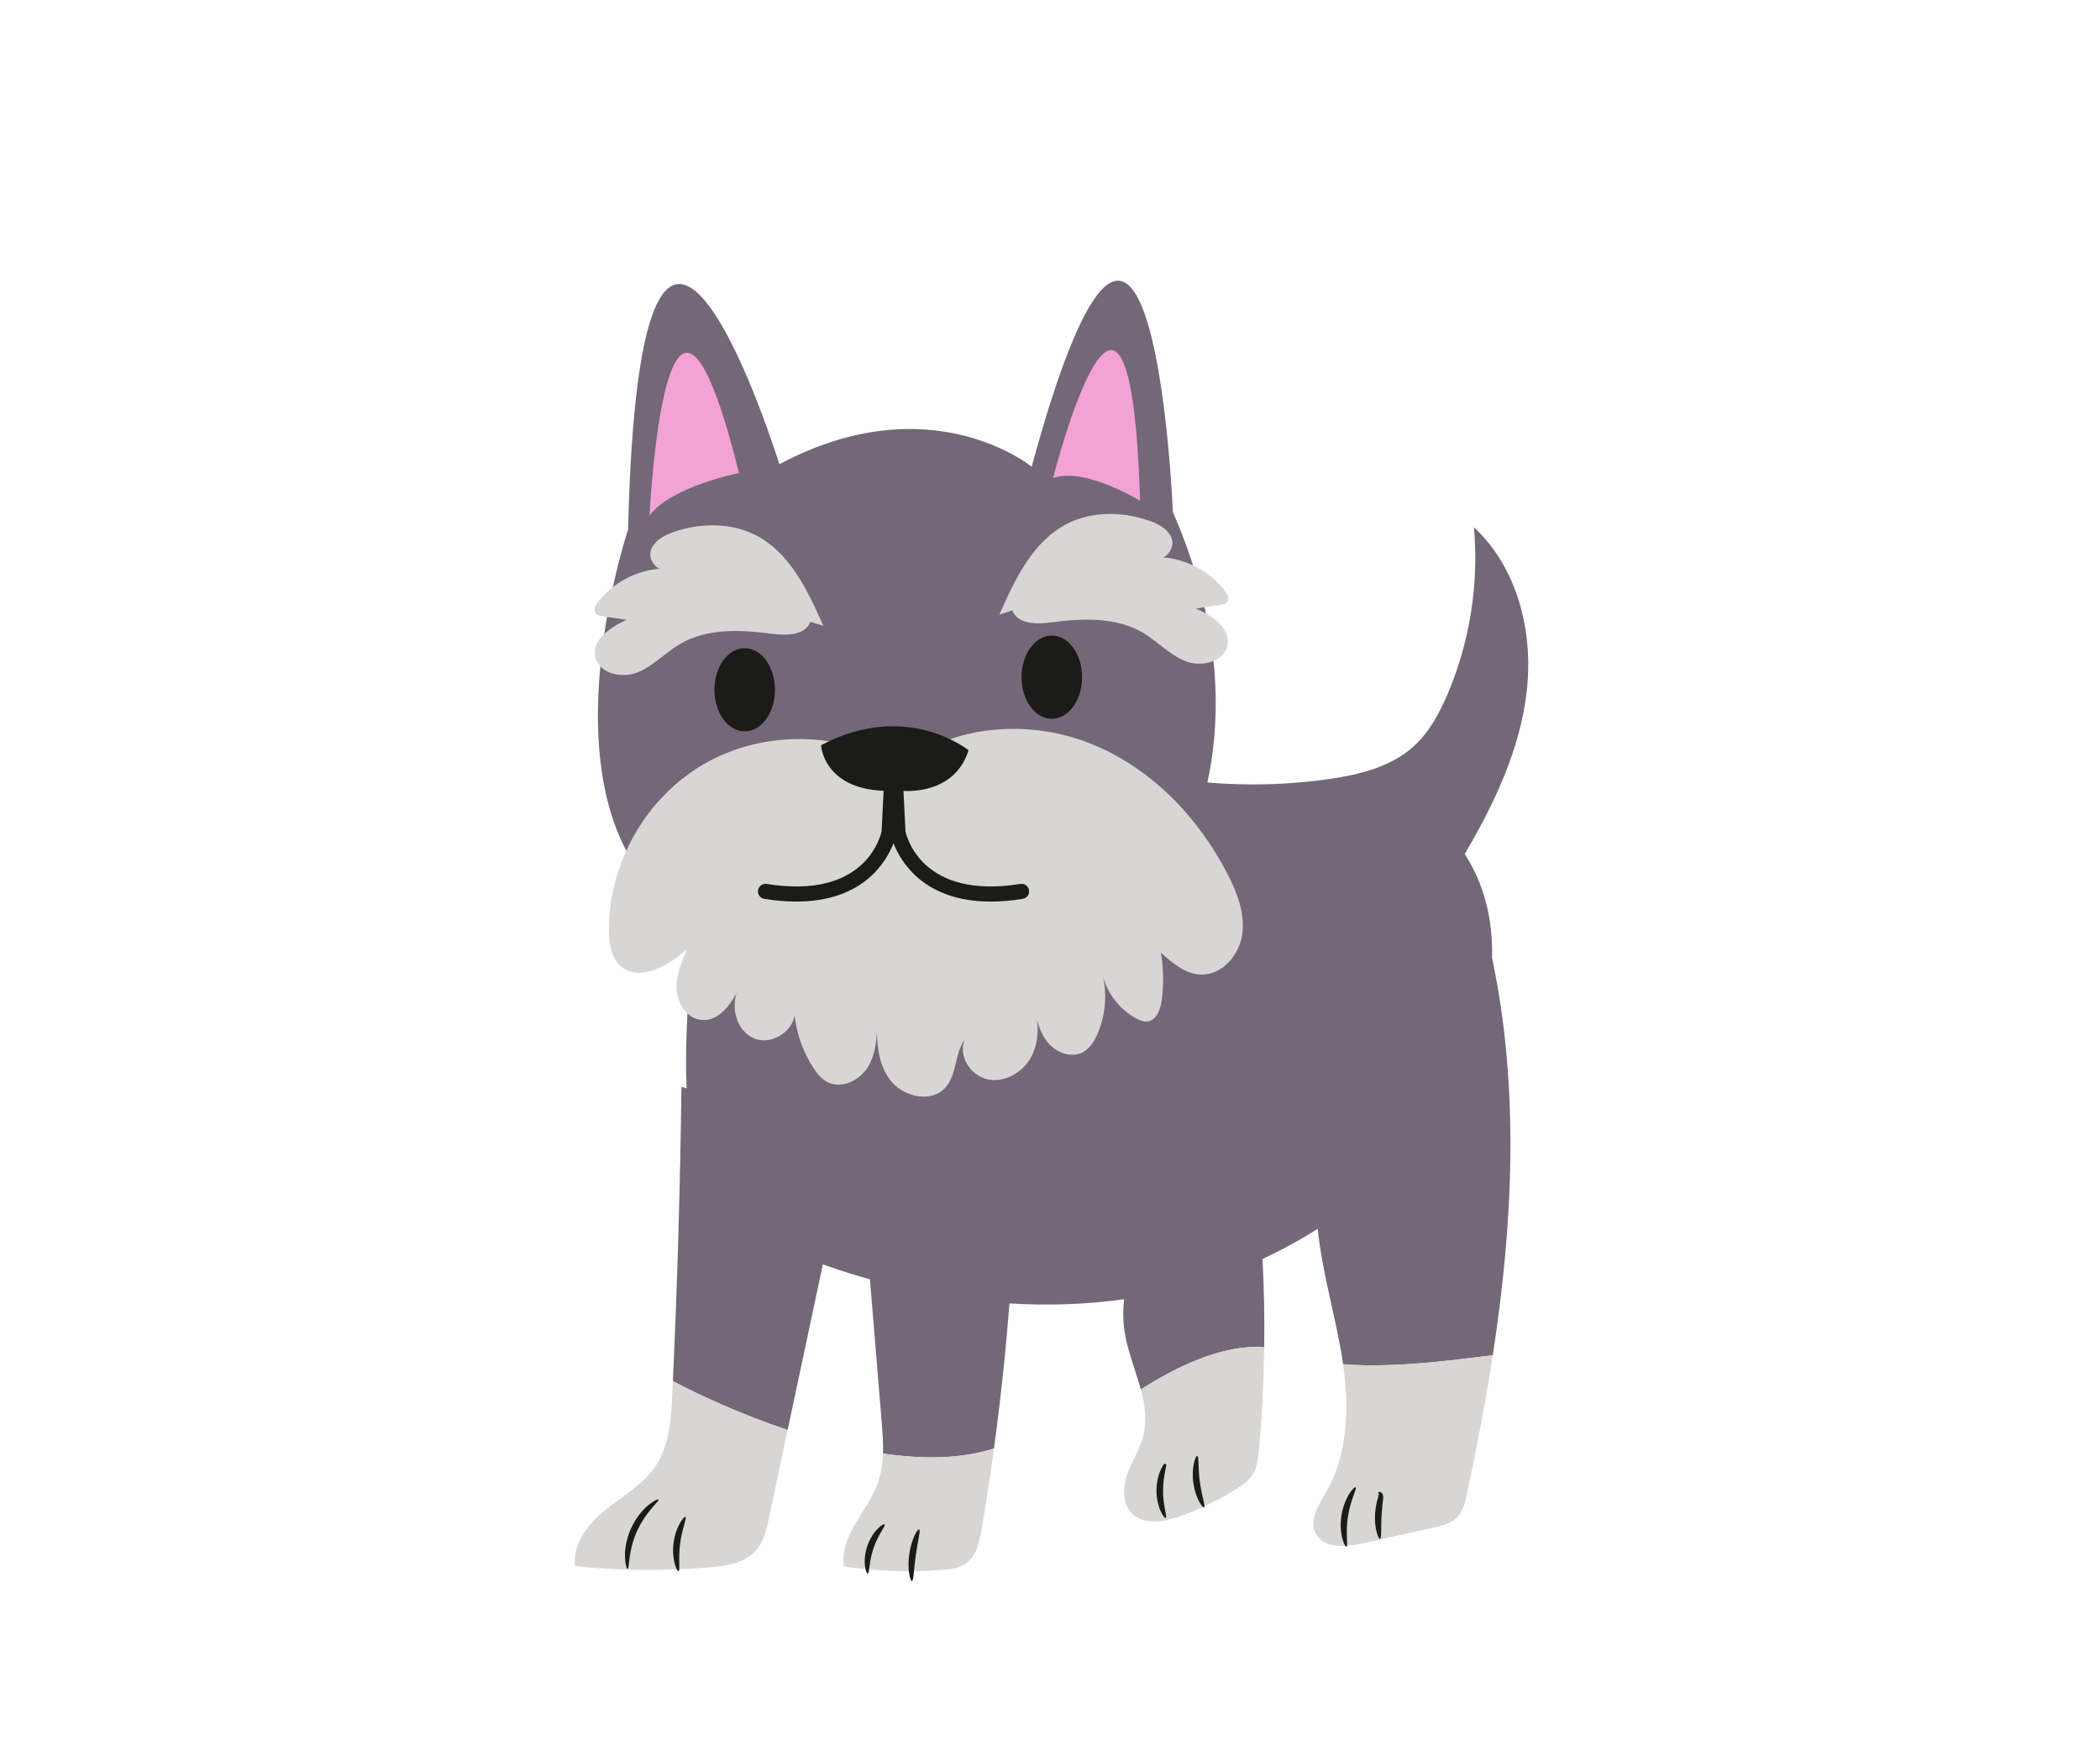<svg xmlns="http://www.w3.org/2000/svg" xmlns:xlink="http://www.w3.org/1999/xlink" width="940" zoomAndPan="magnify" viewBox="0 0 705 591" height="788" preserveAspectRatio="xMidYMid meet" version="1.0"><defs><clipPath id="73129cc2f2"><path d="M 200 94.223 L 513.051 94.223 L 513.051 489.906 L 200 489.906 Z M 200 94.223 " clip-rule="nonzero"/></clipPath><clipPath id="9b167a69bb"><path d="M 209.691 213 L 465 213 L 465 530.648 L 209.691 530.648 Z M 209.691 213 " clip-rule="nonzero"/></clipPath></defs><g clip-path="url(#73129cc2f2)"><path fill="#736778" d="M 512.605 231.473 C 510.492 251.172 501.785 269.566 491.727 286.652 C 498.496 297.059 501.207 309.141 500.906 321.473 C 510.117 365.125 508.008 410.348 501.145 454.902 C 491.793 455.852 469.977 459.418 450.883 457.898 C 450.836 457.574 450.797 457.25 450.75 456.922 C 448.5 442.105 443.949 427.672 442.414 412.766 C 442.406 412.652 442.398 412.535 442.391 412.422 C 436.453 416.207 430.25 419.59 423.844 422.555 C 424.359 432.43 424.543 442.328 424.406 452.219 C 410.191 451.016 393.914 459.359 382.977 466.383 C 381.34 460.273 378.812 454.145 377.703 447.945 C 377.004 444.035 376.922 440.027 377.387 436.086 C 364.656 437.863 351.75 438.273 338.887 437.477 C 337.625 453.758 335.891 470.004 333.688 486.184 C 322.621 489.75 309.641 489.809 296.434 487.879 C 296.555 484.266 296.27 480.598 295.973 476.996 C 294.664 461.137 293.359 445.273 292.055 429.414 C 287.273 428.074 282.539 426.59 277.863 424.965 C 277.324 424.777 276.781 424.582 276.242 424.391 C 272.301 442.914 268.363 461.441 264.422 479.973 C 248.512 474.648 234.492 468.117 225.891 463.555 C 227.41 430.645 228.367 397.707 228.766 364.762 L 230.512 365.34 C 230.215 359.449 230.293 353.508 230.473 347.715 C 230.828 336.477 231.574 324.777 233.824 313.645 C 228.238 307.965 225.238 303.848 225.238 303.848 C 180.359 268.316 210.848 177.805 210.848 177.805 C 215.078 6.086 261.652 155.812 261.652 155.812 C 312.461 128.742 346.336 156.656 346.336 156.656 C 386.98 7.773 393.758 171.883 393.758 171.883 C 409.867 208.973 410.324 239.543 405.332 262.645 C 419.027 263.805 432.852 263.426 446.457 261.438 C 456.402 259.984 466.684 257.473 474.223 250.828 C 479.629 246.066 483.176 239.555 485.996 232.93 C 493.457 215.375 496.52 195.969 494.82 176.973 C 509.359 190.453 514.723 211.77 512.605 231.473 " fill-opacity="1" fill-rule="nonzero"/></g><path fill="#d7d6d4" d="M 401.52 204.234 C 404.141 203.848 406.758 203.465 409.379 203.082 C 410.402 202.934 411.57 202.691 412.082 201.789 C 412.699 200.695 411.984 199.352 411.227 198.355 C 406.305 191.895 398.523 187.723 390.438 187.07 C 392.574 186.277 394.199 183.316 393.418 180.91 C 392.359 177.645 388.91 175.828 385.66 174.719 C 376.789 171.688 366.66 171.527 358.309 175.773 C 346.754 181.652 340.73 194.406 335.52 206.266 L 339.867 204.879 C 341.527 209.516 347.977 209.566 352.859 208.914 C 363.305 207.516 374.59 207.023 383.664 212.363 C 388.648 215.293 392.672 219.84 398.055 221.945 C 403.438 224.047 411.191 222.105 412.109 216.406 C 413.035 210.676 406.805 206.637 401.52 204.234 Z M 253.613 179.582 C 245.262 175.332 235.133 175.492 226.262 178.523 C 223.012 179.633 219.562 181.449 218.504 184.719 C 217.723 187.125 219.348 190.082 221.484 190.875 C 213.398 191.527 205.617 195.699 200.695 202.16 C 199.938 203.156 199.223 204.508 199.84 205.594 C 200.352 206.496 201.52 206.742 202.543 206.895 C 205.164 207.277 207.781 207.66 210.402 208.043 C 205.117 210.445 198.883 214.484 199.812 220.211 C 200.73 225.914 208.484 227.855 213.867 225.75 C 219.25 223.648 223.277 219.098 228.258 216.168 C 237.332 210.828 248.621 211.324 259.062 212.719 C 263.945 213.371 270.395 213.324 272.055 208.684 L 276.402 210.07 C 271.191 198.211 265.168 185.461 253.613 179.582 Z M 412.09 293.324 C 402.121 273.949 385.926 257.285 365.602 249.383 C 345.281 241.477 320.805 243.242 303.312 256.258 L 300.336 256.441 C 280.902 245.207 255.422 245.27 236.043 256.605 C 216.664 267.938 204.141 290.105 204.441 312.535 C 204.496 316.738 205.164 321.34 208.285 324.156 C 214.539 329.805 224.262 324.191 230.625 318.664 C 228.789 322.941 226.918 327.41 227.156 332.059 C 227.391 336.711 230.43 341.574 235.035 342.277 C 240.441 343.102 244.492 338.422 247.266 333.352 C 245.457 339.023 247.566 346.039 253.012 348.488 C 258.652 351.02 266.027 346.434 266.758 340.711 C 267.426 346.98 269.582 353.094 273.031 358.375 C 274.262 360.27 275.723 362.105 277.719 363.164 C 282.57 365.723 288.859 362.531 291.59 357.781 C 293.617 354.262 294.203 350.191 294.395 346.09 C 294.434 351.918 295.332 357.789 298.758 362.398 C 303.031 368.148 312.555 370.391 317.355 365.078 C 321.277 360.746 320.445 353.727 323.848 348.977 C 321.594 354.348 325.785 361.023 331.48 362.262 C 337.184 363.508 343.246 360.047 346.078 354.957 C 348.211 351.125 348.727 346.609 348.113 342.238 C 348.887 345.086 349.988 347.82 351.883 350.059 C 354.707 353.395 359.77 355.234 363.605 353.137 C 365.855 351.906 367.293 349.59 368.34 347.246 C 371.098 341.047 371.766 333.941 370.195 327.34 C 371.711 333.449 375.891 338.84 381.426 341.84 C 382.598 342.473 383.91 343.02 385.234 342.848 C 388.23 342.465 389.551 338.91 389.977 335.922 C 390.75 330.562 390.652 325.074 389.703 319.746 C 393.574 323.234 397.906 326.922 403.121 327.113 C 410.203 327.375 416.043 320.629 417.035 313.621 C 418.027 306.617 415.328 299.617 412.09 293.324 Z M 219.98 492.266 C 215.797 498.438 208.98 502.18 203.164 506.844 C 197.348 511.508 192.059 518.285 193.082 525.668 C 208.133 527.246 223.336 527.379 238.406 526.055 C 243.996 525.562 250.109 524.598 253.812 520.387 C 256.406 517.426 257.312 513.398 258.133 509.547 C 260.23 499.688 262.324 489.828 264.422 479.973 C 248.512 474.648 234.492 468.117 225.891 463.555 C 225.828 465.055 225.762 466.547 225.691 468.051 C 225.289 476.445 224.703 485.312 219.98 492.266 Z M 383.777 482.062 C 382.609 486.547 379.957 490.5 378.43 494.875 C 376.898 499.25 376.742 504.664 379.996 507.965 C 383.973 511.992 390.684 510.859 396.02 508.969 C 402.77 506.578 409.25 503.43 415.301 499.598 C 417.18 498.41 419.062 497.113 420.324 495.285 C 422.031 492.793 422.383 489.652 422.652 486.641 C 423.684 475.195 424.258 463.711 424.406 452.219 C 410.191 451.016 393.914 459.359 382.977 466.383 C 384.387 471.617 385.137 476.836 383.777 482.062 Z M 450.883 457.898 C 452.977 472.438 452.559 487.965 445.266 500.684 C 442.773 505.031 439.414 510.105 441.645 514.594 C 444.211 519.77 451.648 519.305 457.297 518.055 C 465.227 516.293 473.16 514.535 481.09 512.773 C 484.109 512.105 487.332 511.324 489.414 509.039 C 491.191 507.09 491.82 504.375 492.379 501.793 C 495.703 486.316 498.719 470.648 501.145 454.902 C 491.793 455.852 469.977 459.418 450.883 457.898 Z M 294.738 497.637 C 295.863 494.496 296.32 491.211 296.434 487.879 C 309.641 489.809 322.621 489.75 333.688 486.184 C 332.453 495.262 331.082 504.324 329.555 513.352 C 328.84 517.559 327.844 522.191 324.379 524.688 C 322.047 526.363 319.043 526.719 316.18 526.938 C 305.238 527.77 294.203 527.371 283.352 525.758 C 281.602 515.59 291.266 507.344 294.738 497.637 " fill-opacity="1" fill-rule="nonzero"/><path fill="#f3a2d5" d="M 353.531 160.461 C 364.113 156.656 382.746 168.078 382.746 168.078 C 379.359 58.953 353.531 160.461 353.531 160.461 Z M 248.105 158.773 C 248.105 158.773 224.816 163.422 218.043 173.152 C 218.043 173.152 223.547 60.223 248.105 158.773 " fill-opacity="1" fill-rule="nonzero"/><g clip-path="url(#9b167a69bb)"><path fill="#1b1b17" d="M 462.668 502.152 C 462.543 502.164 462.5 502.008 462.508 501.91 C 462.508 501.82 462.586 501.676 462.703 501.785 C 462.754 501.832 462.785 501.902 462.789 501.969 C 462.773 502.004 462.773 502.082 462.758 502.199 C 462.703 502.625 462.309 503.617 462.109 504.629 C 461.875 505.652 461.711 506.793 461.633 507.996 C 461.473 510.414 461.746 512.609 462.129 514.141 C 462.523 515.676 463.004 516.559 463.297 516.496 C 463.91 516.359 463.539 512.645 463.844 508.137 C 463.918 507.016 464.012 505.938 464.121 504.965 C 464.18 504.477 464.23 504.012 464.281 503.574 C 464.297 503.465 464.305 503.355 464.316 503.246 C 464.336 503.121 464.348 502.996 464.355 502.867 C 464.371 502.613 464.367 502.355 464.32 502.086 C 464.273 501.824 464.191 501.535 464.012 501.27 C 463.848 501.031 463.629 500.875 463.398 500.789 C 463.168 500.691 462.945 500.734 462.852 500.824 C 462.754 500.91 462.719 501.02 462.723 501.133 C 462.738 501.246 462.836 501.367 462.996 501.605 C 462.805 502.125 462.961 502.113 462.953 502.133 C 462.992 502.098 462.949 502.043 462.879 502.074 C 462.848 502.074 462.777 502.133 462.668 502.152 Z M 452.918 501.484 C 451.883 503.133 450.809 505.676 450.344 508.652 C 449.883 511.625 450.129 514.375 450.617 516.262 C 451.102 518.164 451.738 519.215 452.012 519.137 C 452.641 518.953 451.637 514.441 452.531 508.992 C 453.332 503.527 455.664 499.535 455.125 499.172 C 454.887 499.012 453.961 499.82 452.918 501.484 Z M 400.801 491.16 C 400.441 492.781 400.277 495.102 400.609 497.625 C 400.949 500.152 401.715 502.352 402.48 503.824 C 403.25 505.297 403.961 506.074 404.227 505.941 C 404.797 505.652 403.398 502.004 402.805 497.336 C 402.16 492.676 402.562 488.793 401.934 488.664 C 401.645 488.605 401.156 489.531 400.801 491.16 Z M 391.574 491.551 L 390.918 491.277 C 390.48 491.766 389.781 492.832 389.238 494.387 C 388.672 495.938 388.27 497.973 388.246 500.184 C 388.242 501.57 388.391 502.891 388.637 504.066 C 388.902 505.234 389.219 506.27 389.598 507.09 C 390.336 508.746 391.09 509.598 391.352 509.473 C 391.941 509.191 390.375 505.246 390.465 500.195 C 390.457 496.172 391.457 492.852 391.559 491.57 L 390.906 491.301 C 390.887 491.68 390.938 491.883 391.051 491.926 C 391.168 491.973 391.344 491.848 391.574 491.551 Z M 306.961 515.547 C 306.277 517.035 305.598 519.219 305.25 521.699 C 304.898 524.188 304.961 526.469 305.211 528.086 C 305.453 529.711 305.84 530.676 306.137 530.645 C 306.77 530.574 306.77 526.68 307.441 522.004 C 308.074 517.328 309.145 513.586 308.555 513.34 C 308.277 513.23 307.637 514.051 306.961 515.547 Z M 294.602 513.16 C 293.402 514.383 292.035 516.391 291.176 518.891 C 290.32 521.395 290.168 523.824 290.367 525.523 C 290.57 527.234 291.031 528.215 291.312 528.168 C 291.953 528.074 291.688 524.086 293.27 519.609 C 294.766 515.105 297.418 512.109 296.969 511.648 C 296.77 511.438 295.805 511.93 294.602 513.16 Z M 228.199 511.348 C 227.332 512.879 226.469 515.207 226.117 517.895 C 225.785 520.586 226.035 523.055 226.488 524.758 C 226.941 526.465 227.52 527.418 227.797 527.34 C 228.422 527.164 227.652 523.094 228.32 518.172 C 228.91 513.246 230.668 509.492 230.113 509.168 C 229.859 509.027 229.062 509.801 228.199 511.348 Z M 217.531 505.312 C 216.57 506.109 215.535 507.191 214.52 508.504 C 213.527 509.832 212.562 511.395 211.773 513.141 C 211.004 514.895 210.488 516.656 210.168 518.285 C 209.879 519.914 209.766 521.406 209.812 522.656 C 209.902 525.156 210.43 526.629 210.699 526.594 C 211.035 526.555 211.07 525.051 211.379 522.734 C 211.527 521.578 211.789 520.211 212.164 518.727 C 212.562 517.25 213.09 515.656 213.797 514.035 C 214.527 512.434 215.359 510.973 216.188 509.684 C 217.039 508.41 217.871 507.301 218.641 506.418 C 220.152 504.633 221.242 503.602 221.047 503.332 C 220.895 503.102 219.445 503.695 217.531 505.312 Z M 345.457 298.793 C 345.234 297.406 343.926 296.461 342.543 296.688 C 309.742 301.961 304.43 281.09 303.98 279 L 303.305 265.473 C 307.684 265.68 320.945 265.172 325.164 251.82 C 325.164 251.82 304.414 234.906 275.629 250.133 C 275.629 250.133 276.367 264.625 296.641 265.43 L 295.961 279 C 295.504 281.141 290.156 301.953 257.398 296.688 C 256.016 296.461 254.711 297.406 254.488 298.793 C 254.266 300.172 255.207 301.473 256.594 301.699 C 260.504 302.328 264.07 302.609 267.332 302.609 C 289.68 302.609 297.508 289.348 299.969 283.035 C 302.434 289.348 310.258 302.609 332.605 302.609 C 335.871 302.609 339.441 302.328 343.352 301.699 C 344.738 301.473 345.68 300.172 345.457 298.793 Z M 353.109 213.332 C 347.496 213.332 342.945 219.586 342.945 227.293 C 342.945 234.996 347.496 241.25 353.109 241.25 C 358.719 241.25 363.27 234.996 363.27 227.293 C 363.27 219.586 358.719 213.332 353.109 213.332 Z M 260.172 231.52 C 260.172 239.23 255.621 245.477 250.008 245.477 C 244.398 245.477 239.848 239.23 239.848 231.52 C 239.848 223.812 244.398 217.562 250.008 217.562 C 255.621 217.562 260.172 223.812 260.172 231.52 " fill-opacity="1" fill-rule="nonzero"/></g></svg>